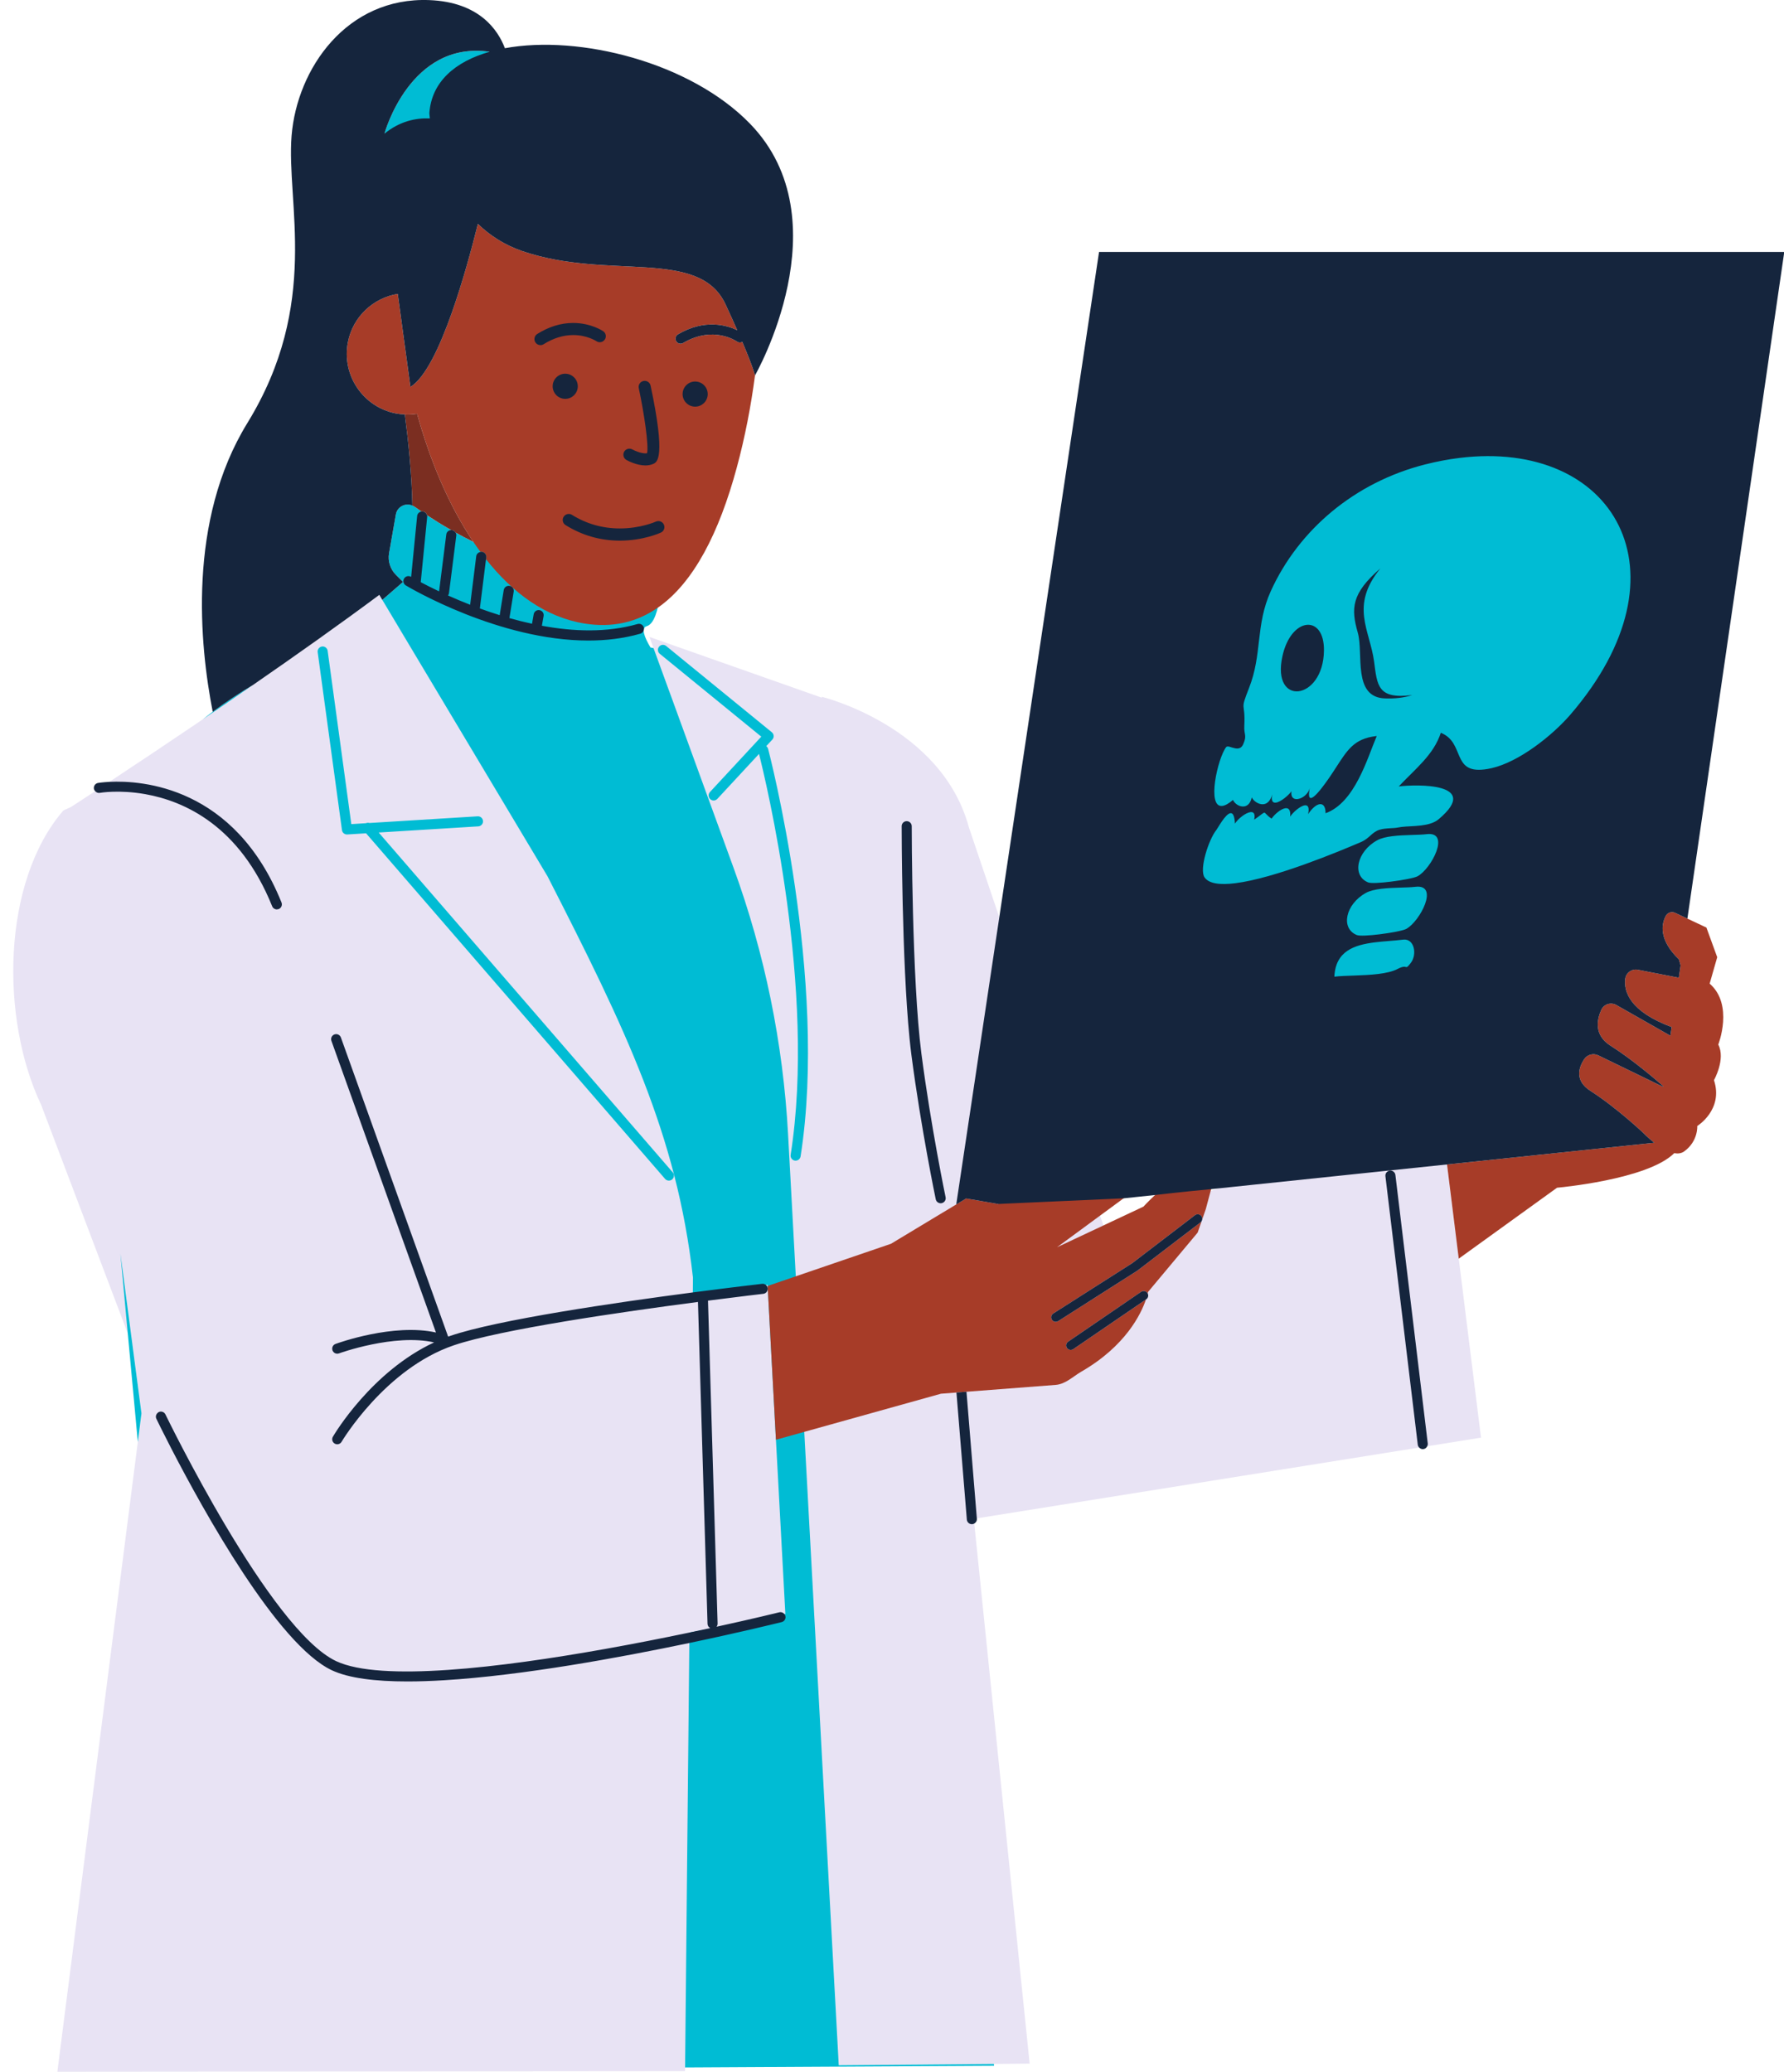 <svg xmlns="http://www.w3.org/2000/svg" xmlns:xlink="http://www.w3.org/1999/xlink" preserveAspectRatio="xMidYMid meet" version="1.0" viewBox="-3.2 0.0 430.5 500.0" zoomAndPan="magnify" style="fill: rgb(0, 0, 0);" role="img" aria-label="Stylized Female Doctor"><defs><clipPath id="__id875_sbxmwvviwm"><path d="M 19 0 L 427.359 0 L 427.359 406 L 19 406 Z M 19 0"></path></clipPath></defs><g><g id="__id876_sbxmwvviwm"><path d="M 231.785 366.566 L 245.266 498.047 L 199.199 498.438 L 199.141 497.301 L 162.141 497.301 L 162.113 499.871 L 10.641 500 L 30.941 341.109 L 28.805 324.914 L 6.723 266.633 C -3.156 245.859 -2.77 212.848 12.074 195.625 C 12.074 195.625 12.754 195.258 13.965 194.746 C 23.207 188.73 60.484 164.285 88.328 143.574 L 93.16 151.656 L 158.277 166.773 L 153.523 153.723 L 195.133 168.391 L 195.102 168.168 C 195.102 168.168 223.988 175.195 230.605 199.68 L 263.223 296.215 L 344.426 268.496 L 354.184 346.969 L 231.785 366.566" style="fill: rgb(232, 227, 244);"></path></g><g id="__id877_sbxmwvviwm"><path d="M 335.719 226.27 C 335.598 226.27 335.473 226.277 335.344 226.297 C 334.285 226.426 333.18 226.516 332.047 226.609 C 330.887 226.707 329.711 226.805 328.566 226.941 C 323.414 227.578 318.605 229.078 318.316 235.695 L 318.289 236.27 L 318.859 236.199 C 320.016 236.059 321.562 236.004 323.203 235.945 C 325.176 235.879 327.414 235.801 329.441 235.551 C 331.59 235.285 333.188 234.863 334.316 234.262 C 334.965 233.938 335.336 233.836 335.535 233.812 L 335.656 233.805 C 335.723 233.805 335.77 233.812 335.871 233.84 C 335.949 233.863 336.047 233.891 336.266 233.891 C 336.273 233.891 336.281 233.891 336.285 233.891 C 336.684 233.84 336.984 233.527 337.641 232.664 C 338.637 231.367 338.844 229.297 338.129 227.848 C 337.625 226.832 336.77 226.27 335.719 226.27 Z M 338.949 213.504 C 338.734 213.504 338.504 213.52 338.258 213.547 C 337.398 213.652 336.227 213.691 334.938 213.73 C 333.391 213.777 331.633 213.828 330.039 214.027 C 328.34 214.234 327.074 214.578 326.168 215.074 C 323.133 216.75 321.207 219.703 321.367 222.426 C 321.473 224.152 322.418 225.465 324.035 226.121 C 324.336 226.238 324.816 226.297 325.555 226.297 C 326.57 226.297 328.055 226.184 329.734 225.977 C 332.305 225.656 335.473 225.102 336.359 224.625 C 338.973 223.211 342.191 217.93 341.512 215.242 C 341.348 214.594 340.793 213.504 338.949 213.504 Z M 341.684 200.797 C 341.469 200.797 341.238 200.812 340.988 200.844 C 340.125 200.949 338.941 200.984 337.664 201.023 C 336.117 201.07 334.367 201.125 332.773 201.32 C 331.07 201.531 329.805 201.875 328.902 202.371 C 325.867 204.039 323.938 206.988 324.098 209.707 C 324.199 211.441 325.148 212.758 326.766 213.414 C 327.066 213.535 327.551 213.59 328.285 213.59 C 329.305 213.59 330.789 213.477 332.473 213.27 C 335.039 212.953 338.207 212.395 339.094 211.922 C 341.703 210.52 344.926 205.246 344.246 202.543 C 344.082 201.891 343.531 200.797 341.684 200.797 Z M 306.719 158.566 C 307.719 153.879 310.152 151.539 312.121 151.293 C 312.238 151.281 312.355 151.273 312.473 151.273 C 313.18 151.273 313.836 151.555 314.359 152.086 C 315.316 153.051 315.828 154.793 315.801 156.988 C 315.738 162.621 312.832 166.016 310.129 166.348 C 309.984 166.367 309.848 166.375 309.707 166.375 C 308.789 166.375 307.996 165.996 307.414 165.273 C 306.328 163.926 306.078 161.543 306.719 158.566 Z M 324.91 152.523 C 323.547 147.762 323.512 144.707 326.969 140.723 C 324.348 145.859 325.488 149.996 326.684 154.355 C 327.16 156.086 327.652 157.875 327.906 159.762 L 327.992 160.445 C 328.484 164.223 328.859 167.129 332.09 168.09 C 332.047 168.09 332.004 168.09 331.961 168.09 C 331.656 168.09 331.348 168.086 331.039 168.074 C 325.848 167.898 325.66 162.855 325.484 157.969 C 325.41 155.949 325.34 154.039 324.91 152.523 Z M 388.148 127.254 C 383.074 116.195 371.035 109.598 355.938 109.598 C 353.66 109.598 351.301 109.746 348.914 110.039 C 346.184 110.379 343.367 110.91 340.551 111.625 C 323.66 115.918 309.984 127.152 303.023 142.449 C 301.031 146.832 300.555 150.91 300.098 154.863 C 299.688 158.402 299.262 162.059 297.734 165.926 C 296.258 169.68 296.289 169.941 296.461 171.219 C 296.555 171.895 296.691 172.922 296.582 175.215 C 296.535 176.062 296.633 176.617 296.711 177.066 C 296.828 177.766 296.902 178.188 296.363 179.406 C 296.16 179.879 295.898 180.109 295.516 180.156 C 295.461 180.164 295.402 180.168 295.348 180.168 C 295.012 180.168 294.641 180.062 294.293 179.961 L 294.109 179.902 C 293.738 179.785 293.391 179.672 293.059 179.672 L 292.922 179.68 C 292.664 179.711 292.457 179.824 292.297 180.023 C 290.609 182.207 288.305 190.75 289.824 193.848 C 290.191 194.594 290.805 195.004 291.543 195.004 C 291.633 195.004 291.723 195 291.816 194.988 C 292.492 194.902 293.297 194.504 294.203 193.793 C 294.785 194.594 295.797 195.133 296.746 195.133 C 296.848 195.133 296.949 195.129 297.051 195.117 C 297.574 195.051 298.484 194.75 299.039 193.5 C 299.621 194.082 300.523 194.594 301.469 194.594 C 301.574 194.594 301.676 194.59 301.777 194.574 C 302.246 194.52 302.887 194.297 303.434 193.617 C 303.469 193.676 303.508 193.73 303.551 193.781 C 303.777 194.062 304.109 194.207 304.512 194.207 C 304.582 194.207 304.656 194.203 304.73 194.195 C 305.691 194.074 307.043 193.141 308.023 192.18 C 308.098 192.418 308.211 192.625 308.363 192.797 C 308.676 193.16 309.133 193.355 309.684 193.355 C 309.785 193.355 309.887 193.348 309.992 193.336 C 310.754 193.242 311.582 192.805 312.227 192.18 C 312.27 192.434 312.352 192.629 312.473 192.781 C 312.641 192.98 312.859 193.078 313.227 193.078 C 313.23 193.078 313.234 193.078 313.238 193.078 C 313.637 193.027 314.859 192.875 319.539 185.59 L 319.773 185.23 C 322.289 181.344 323.84 178.949 328.258 178.227 C 327.988 178.891 327.703 179.621 327.406 180.395 C 325.32 185.812 322.473 193.199 317.121 195.57 C 317.047 194.895 316.836 194.375 316.496 194.031 C 316.211 193.742 315.844 193.59 315.43 193.59 C 315.359 193.59 315.285 193.594 315.215 193.605 C 314.535 193.688 313.789 194.156 313.039 194.965 C 312.988 194.691 312.895 194.473 312.75 194.293 C 312.527 194.016 312.203 193.867 311.812 193.867 C 311.746 193.867 311.68 193.875 311.605 193.883 C 310.668 194 309.449 194.895 308.566 195.801 C 308.496 195.469 308.367 195.203 308.18 194.996 C 307.926 194.715 307.57 194.562 307.16 194.562 C 307.086 194.562 307.008 194.57 306.93 194.578 C 305.816 194.715 304.398 195.844 303.539 196.906 C 303.094 196.57 302.848 196.305 302.66 196.102 C 302.445 195.875 302.246 195.656 301.812 195.656 C 301.812 195.656 301.809 195.656 301.809 195.656 C 301.523 195.691 301.289 195.871 300.77 196.266 C 300.574 196.414 300.332 196.598 300.027 196.82 C 300.004 196.461 299.898 196.172 299.719 195.945 C 299.484 195.656 299.141 195.504 298.723 195.504 C 298.648 195.504 298.566 195.512 298.484 195.52 C 297.438 195.648 296.086 196.602 295.168 197.555 C 295.016 196.684 294.656 195.777 293.664 195.777 C 293.664 195.777 293.66 195.777 293.66 195.777 C 292.551 195.914 291.391 197.668 290.242 199.543 C 290.109 199.758 290.012 199.918 289.965 199.98 C 287.91 202.496 285.617 209.891 287.066 212.02 C 287.887 213.227 289.594 213.836 292.141 213.836 C 292.969 213.836 293.898 213.773 294.914 213.648 C 301.48 212.836 312.012 209.395 325.367 203.691 C 326.48 203.215 327.145 202.621 327.789 202.047 C 328.387 201.516 328.949 201.016 329.824 200.723 C 330.152 200.621 330.535 200.543 331 200.488 C 331.473 200.43 331.965 200.398 332.438 200.367 C 332.898 200.352 333.359 200.324 333.789 200.27 C 334.031 200.238 334.262 200.203 334.465 200.156 C 334.648 200.121 334.848 200.09 335.055 200.066 C 335.684 199.988 336.398 199.949 337.152 199.91 L 337.285 199.906 C 338.059 199.859 338.938 199.809 339.801 199.703 C 341.871 199.445 343.305 198.926 344.312 198.059 C 347.25 195.57 348.395 193.586 347.809 191.992 C 346.93 189.59 342.293 189.086 338.562 189.086 C 337.586 189.086 336.535 189.125 335.59 189.195 C 336.18 188.594 336.77 188.008 337.371 187.41 C 340.426 184.383 343.312 181.516 344.773 177.516 C 346.766 178.508 347.477 180.223 348.164 181.883 C 349.059 184.043 349.984 186.273 353.68 186.273 C 354.109 186.273 354.582 186.242 355.078 186.184 C 355.621 186.113 356.215 186.008 356.844 185.867 C 363.355 184.387 371.477 178.16 376.137 172.773 C 389.77 156.922 394.148 140.328 388.148 127.254 Z M 88.184 200.926 L 112.219 199.441 C 112.887 199.398 113.398 198.824 113.355 198.152 C 113.312 197.484 112.73 196.969 112.066 197.016 L 85.953 198.629 C 85.672 198.543 85.371 198.559 85.102 198.68 L 81.574 198.898 L 75.867 157.074 C 75.777 156.406 75.164 155.938 74.5 156.035 C 73.836 156.125 73.371 156.734 73.461 157.402 L 79.32 200.344 C 79.406 200.977 79.973 201.434 80.598 201.395 L 85.137 201.113 L 157.289 284.52 C 157.531 284.797 157.867 284.938 158.211 284.938 C 158.492 284.938 158.773 284.84 159.004 284.641 C 159.512 284.203 159.566 283.438 159.129 282.93 Z M 156.012 157.789 L 180.512 177.789 L 168.117 191.156 C 167.664 191.648 167.691 192.414 168.184 192.871 C 168.676 193.328 169.441 193.301 169.902 192.809 L 179.961 181.957 C 181.496 188.031 193.863 238.91 187.59 278.719 C 187.484 279.383 187.938 280.004 188.602 280.109 C 188.664 280.117 188.73 280.121 188.789 280.121 C 189.379 280.121 189.895 279.695 189.988 279.098 C 196.719 236.395 182.301 181.289 182.156 180.738 C 182.082 180.465 181.922 180.234 181.707 180.074 L 183.176 178.492 C 183.402 178.246 183.52 177.918 183.496 177.582 C 183.473 177.25 183.312 176.938 183.051 176.727 L 157.547 155.906 C 157.027 155.48 156.262 155.559 155.836 156.078 C 155.41 156.598 155.488 157.363 156.012 157.789 Z M 199.199 498.438 L 186.969 273.727 C 185.773 251.77 181.344 230.113 173.82 209.457 L 154.508 156.422 C 154.266 156.367 154.012 156.312 153.77 156.262 C 152.258 153.73 151.449 151.527 152.875 151.121 C 156.516 150.078 156.516 137.066 156.516 137.066 C 132.012 144.75 106.262 128.984 96.855 122.301 C 95.117 121.066 92.695 122.062 92.324 124.164 L 90.684 133.508 C 90.352 135.41 90.965 137.359 92.332 138.73 L 94.055 140.449 L 89.051 144.781 L 116.809 191.223 L 128.93 211.5 C 147.668 248.199 160.137 273.801 164.02 308.348 L 163.973 313.156 L 182.023 310.07 L 186.316 389.52 L 163.164 394.02 L 162.121 498.973 L 236.68 498.566 L 236.629 498.121 Z M 57.922 165.266 C 53.48 167.898 49.402 170.734 45.688 173.645 C 49.633 170.965 53.742 168.152 57.922 165.266 Z M 30.059 348.016 L 30.941 341.109 L 25.852 302.547 Z M 89.57 32.266 C 89.57 32.266 95.695 9.723 114.957 12.488 C 114.957 12.488 112.668 42.555 89.57 32.266" style="fill: rgb(0, 188, 212);"></path></g><g id="__id878_sbxmwvviwm"><path d="M 275.527 288.414 C 273.844 289.984 272.723 291.215 272.723 291.215 L 263.07 295.758 L 251.883 301.016 L 262.266 293.379 L 267.938 289.211 L 287.168 275.066 C 288.273 274.254 288.379 272.641 287.391 271.691 C 285.293 269.68 282.309 268.887 279.496 269.617 C 264.934 273.406 237.66 290.574 237.66 290.574 L 229.949 289.246 L 227.555 290.691 L 224.211 292.703 L 211.805 300.18 L 188.836 308.035 L 182.039 310.359 L 184.047 347.48 L 190.879 345.574 L 223.867 336.367 L 227.602 336.082 L 230.023 335.895 L 251.512 334.242 C 253.949 334.059 255.66 332.242 257.773 331.02 C 268.473 324.832 272.16 317.082 273.332 313.625 L 255.789 325.613 C 255.605 325.738 255.395 325.805 255.176 325.805 C 254.812 325.805 254.473 325.629 254.27 325.328 C 253.93 324.828 254.059 324.148 254.555 323.809 L 272.164 311.773 C 272.348 311.648 272.559 311.586 272.781 311.586 C 273.145 311.586 273.48 311.762 273.684 312.062 C 273.715 312.105 273.723 312.16 273.746 312.211 C 273.805 311.953 273.828 311.812 273.828 311.812 L 285.809 297.48 L 286.773 294.695 C 286.703 294.816 286.609 294.926 286.492 295.016 L 271.285 306.648 L 252.148 318.848 C 251.973 318.961 251.77 319.02 251.562 319.02 C 251.188 319.02 250.844 318.828 250.641 318.512 C 250.316 318.004 250.465 317.328 250.973 317.004 L 270.031 304.855 L 285.164 293.277 C 285.359 293.133 285.59 293.055 285.828 293.055 C 286.176 293.055 286.492 293.215 286.699 293.484 C 286.898 293.746 286.949 294.066 286.887 294.367 L 287.773 291.801 L 288.941 287.438 L 289.059 286.996 L 290.023 283.398 C 286.891 278.918 279.566 284.652 275.527 288.414 Z M 167.336 95.277 C 167.426 93.738 166.254 92.418 164.715 92.324 C 163.18 92.234 161.855 93.406 161.766 94.945 C 161.672 96.48 162.844 97.805 164.383 97.895 C 165.922 97.988 167.242 96.816 167.336 95.277 Z M 156.777 126.703 C 156.492 126.094 155.773 125.828 155.164 126.109 C 155.062 126.156 144.824 130.773 134.688 124.461 C 134.117 124.105 133.367 124.281 133.016 124.852 C 132.66 125.422 132.836 126.172 133.402 126.523 C 137.996 129.383 142.559 130.242 146.387 130.242 C 151.922 130.242 155.91 128.441 156.184 128.316 C 156.793 128.035 157.059 127.312 156.777 126.703 Z M 133.027 96.016 C 134.566 96.105 135.887 94.934 135.98 93.395 C 136.07 91.859 134.898 90.535 133.363 90.445 C 131.824 90.352 130.504 91.523 130.41 93.062 C 130.316 94.602 131.488 95.922 133.027 96.016 Z M 127.867 82.867 C 135.008 78.375 140.621 81.992 140.852 82.145 C 141.41 82.52 142.164 82.371 142.539 81.816 C 142.914 81.262 142.77 80.504 142.215 80.129 C 141.926 79.938 135.094 75.449 126.574 80.812 C 126.008 81.168 125.836 81.918 126.195 82.484 C 126.426 82.852 126.82 83.055 127.223 83.055 C 127.445 83.055 127.668 82.992 127.867 82.867 Z M 148.094 110.805 C 148.387 110.965 150.469 112.09 152.539 112.09 C 153.164 112.09 153.789 111.988 154.359 111.727 C 155.145 111.367 157.234 110.418 153.559 93.121 C 153.422 92.469 152.777 92.047 152.117 92.188 C 151.465 92.328 151.043 92.973 151.184 93.629 C 152.57 100.16 153.676 107.934 153.141 109.594 C 152.016 109.898 150.09 109.133 149.273 108.68 C 148.691 108.355 147.949 108.566 147.625 109.152 C 147.297 109.738 147.508 110.477 148.094 110.805 Z M 175.93 82.512 C 178.586 88.762 178.984 90.586 178.988 90.609 C 178.035 97.922 176.574 105.531 174.586 112.871 C 170.359 128.504 164.219 140.648 155.523 146.672 C 150.512 150.141 144.66 151.59 137.828 150.484 C 128.512 148.98 120.574 143.176 114.078 134.965 L 114.129 134.551 C 114.211 133.883 113.738 133.277 113.074 133.195 C 112.961 133.18 112.855 133.203 112.746 133.219 C 112.164 132.426 111.59 131.617 111.031 130.789 C 105.059 121.93 100.516 111.008 97.453 99.859 C 96.488 100.016 95.5 100.07 94.492 100.023 C 93.777 99.992 93.059 99.926 92.336 99.785 C 84.387 98.23 79.199 90.531 80.754 82.578 C 81.961 76.391 86.906 71.891 92.785 70.93 L 95.844 93.375 C 99.391 91.219 102.863 83.883 105.859 75.398 C 108.363 68.297 110.531 60.402 112.121 54.035 C 114.969 56.785 118.492 59.121 122.871 60.613 C 143.766 67.734 165.496 59.703 171.887 73.469 C 172.992 75.852 173.918 77.898 174.707 79.695 C 172.297 78.531 166.906 76.863 160.41 80.688 C 159.832 81.027 159.641 81.773 159.98 82.352 C 160.207 82.734 160.613 82.949 161.027 82.949 C 161.238 82.949 161.449 82.895 161.645 82.781 C 168.91 78.504 174.418 82.281 174.645 82.441 C 175.035 82.723 175.531 82.727 175.93 82.512 Z M 410.402 260.691 C 412.742 267.848 406.367 271.754 406.367 271.754 C 406.367 271.754 406.629 275.395 403.242 277.867 C 402.543 278.379 401.699 278.469 400.809 278.312 C 394.371 284.742 372.535 286.652 372.535 286.652 L 348.812 303.773 L 345.984 281.035 L 396 275.801 C 394.395 274.547 393.223 273.312 393.223 273.312 C 393.223 273.312 386.719 267.195 380.602 263.293 C 376.723 260.816 377.766 257.66 379.043 255.684 C 379.785 254.535 381.258 254.109 382.484 254.707 L 398.094 262.285 L 398.117 262.117 C 396.535 260.723 390.844 255.797 385.418 252.363 C 381.434 249.844 382.121 246.156 383.199 243.742 C 383.82 242.348 385.512 241.801 386.84 242.555 L 399.883 249.965 L 400.184 247.879 C 389.973 244.086 388.637 239.227 388.98 236.27 C 389.152 234.781 390.574 233.766 392.047 234.051 L 401.914 235.969 L 402.348 232.996 L 401.941 231.543 C 396.973 226.746 397.754 222.984 398.754 221.074 C 399.184 220.254 400.18 219.91 401.02 220.305 L 403.988 221.703 L 408.578 223.863 L 411.184 231.02 L 409.359 237.398 C 415.219 242.473 411.441 252.102 411.441 252.102 C 413.266 255.613 410.402 260.691 410.402 260.691" style="fill: rgb(167, 60, 40);"></path></g><g id="__id879_sbxmwvviwm"><path d="M 111.031 130.789 C 109.527 130.039 108.086 129.281 106.734 128.527 C 106.551 128.211 106.242 127.973 105.855 127.926 C 105.801 127.918 105.746 127.938 105.691 127.938 C 103.496 126.68 101.527 125.453 99.84 124.344 C 99.719 123.859 99.316 123.48 98.793 123.43 C 98.699 123.422 98.613 123.445 98.523 123.457 C 97.926 123.051 97.363 122.66 96.855 122.301 C 96.684 122.18 96.504 122.094 96.32 122.016 C 96.156 114.371 95.328 106.387 94.492 100.023 C 95.5 100.07 96.488 100.016 97.453 99.859 C 100.516 111.008 105.059 121.93 111.031 130.789" style="fill: rgb(123, 46, 33);"></path></g><g clip-path="url(#__id875_sbxmwvviwm)" id="__id880_sbxmwvviwm"><path d="M 135.113 77.945 C 132.164 77.945 129.25 78.84 126.445 80.605 C 126.117 80.812 125.887 81.137 125.801 81.516 C 125.715 81.895 125.781 82.285 125.988 82.613 C 126.258 83.039 126.719 83.297 127.223 83.297 C 127.496 83.297 127.766 83.219 127.996 83.07 C 130.324 81.609 132.727 80.867 135.137 80.867 C 138.438 80.867 140.629 82.285 140.719 82.344 C 140.961 82.508 141.242 82.594 141.531 82.594 C 142.02 82.594 142.469 82.355 142.742 81.953 C 142.961 81.629 143.035 81.242 142.965 80.859 C 142.891 80.477 142.672 80.145 142.348 79.93 C 142.23 79.848 139.367 77.945 135.113 77.945 Z M 152.551 109.418 C 151.496 109.418 150.082 108.852 149.395 108.469 C 149.18 108.348 148.934 108.285 148.688 108.285 C 148.156 108.285 147.668 108.57 147.41 109.035 C 147.023 109.734 147.273 110.621 147.973 111.016 C 148.367 111.234 150.438 112.332 152.539 112.332 C 153.254 112.332 153.902 112.203 154.461 111.949 C 155.375 111.531 157.512 110.559 153.797 93.074 C 153.656 92.402 153.059 91.914 152.375 91.914 C 152.273 91.914 152.168 91.93 152.07 91.949 C 151.281 92.117 150.777 92.891 150.945 93.68 C 152.262 99.883 153.375 107.516 152.945 109.387 C 152.824 109.41 152.691 109.418 152.551 109.418 Z M 134.816 124.254 C 134.586 124.109 134.32 124.035 134.047 124.035 C 133.539 124.035 133.078 124.293 132.809 124.723 C 132.383 125.406 132.594 126.305 133.277 126.73 C 137.277 129.223 141.688 130.484 146.387 130.484 C 152.027 130.484 156.117 128.613 156.285 128.535 C 156.641 128.371 156.906 128.082 157.043 127.715 C 157.176 127.352 157.16 126.953 156.996 126.602 C 156.758 126.086 156.238 125.758 155.676 125.758 C 155.461 125.758 155.258 125.801 155.062 125.891 C 155.023 125.906 151.422 127.539 146.379 127.539 C 142.207 127.539 138.316 126.434 134.816 124.254 Z M 133.199 96.262 C 134.797 96.262 136.125 95.008 136.223 93.41 C 136.27 92.602 136 91.824 135.465 91.219 C 134.926 90.609 134.184 90.25 133.379 90.203 L 133.191 90.195 C 131.594 90.195 130.262 91.449 130.168 93.047 C 130.066 94.719 131.344 96.156 133.012 96.258 Z M 164.551 98.145 C 166.152 98.145 167.48 96.891 167.578 95.293 C 167.676 93.621 166.398 92.184 164.73 92.086 L 164.547 92.078 C 162.945 92.078 161.617 93.328 161.523 94.93 C 161.473 95.738 161.742 96.52 162.281 97.121 C 162.816 97.73 163.559 98.09 164.367 98.141 Z M 272.781 311.586 C 272.559 311.586 272.348 311.648 272.164 311.773 L 254.555 323.809 C 254.059 324.148 253.93 324.828 254.27 325.328 C 254.473 325.629 254.812 325.805 255.176 325.805 C 255.395 325.805 255.605 325.738 255.789 325.613 L 273.398 313.578 C 273.895 313.238 274.023 312.559 273.684 312.062 C 273.48 311.762 273.145 311.586 272.781 311.586 Z M 285.828 293.055 C 285.59 293.055 285.359 293.133 285.164 293.277 L 270.031 304.855 L 250.973 317.004 C 250.465 317.328 250.316 318.004 250.641 318.512 C 250.844 318.828 251.188 319.02 251.562 319.02 C 251.77 319.02 251.973 318.961 252.148 318.848 L 271.285 306.648 L 286.492 295.016 C 286.973 294.648 287.062 293.961 286.699 293.484 C 286.492 293.215 286.176 293.055 285.828 293.055 Z M 312.062 150.812 C 309.797 151.09 307.266 153.672 306.242 158.465 C 304.941 164.52 307.387 167.176 310.188 166.832 C 313.02 166.48 316.219 163.066 316.285 156.996 C 316.34 152.562 314.332 150.531 312.062 150.812 Z M 332.18 282.52 C 331.512 282.598 331.035 283.203 331.117 283.867 L 338.926 348.672 C 338.957 348.941 339.09 349.172 339.262 349.355 C 339.484 349.59 339.789 349.742 340.129 349.742 C 340.18 349.742 340.227 349.738 340.277 349.734 C 340.703 349.684 341.031 349.406 341.207 349.047 C 341.305 348.844 341.367 348.621 341.336 348.383 L 333.527 283.578 C 333.449 282.914 332.844 282.434 332.18 282.52 Z M 328.387 159.695 C 327.352 151.973 322.504 146.273 329.895 137.188 C 322.906 143.219 322.781 146.852 324.441 152.66 C 325.891 157.766 323.117 168.293 331.023 168.562 C 332.188 168.602 333.316 168.574 334.465 168.43 C 335.48 168.305 336.512 168.09 337.594 167.75 C 337.547 167.758 337.496 167.762 337.453 167.766 C 329.227 168.781 329.141 165.41 328.387 159.695 Z M 230.023 335.895 L 227.602 336.082 L 230.109 366.738 C 230.16 367.375 230.691 367.855 231.32 367.855 C 231.352 367.855 231.387 367.855 231.422 367.852 C 231.598 367.836 231.758 367.781 231.902 367.699 C 232.309 367.48 232.57 367.031 232.531 366.539 L 232.523 366.445 Z M 348.973 110.523 C 346.297 110.852 343.52 111.375 340.668 112.098 C 323.816 116.379 310.238 127.762 303.465 142.648 C 299.719 150.887 301.449 157.852 298.184 166.105 C 295.891 171.938 297.363 169.039 297.066 175.238 C 296.953 177.359 297.766 177.434 296.809 179.598 C 296.504 180.305 296.062 180.578 295.574 180.641 C 295.113 180.695 294.613 180.562 294.148 180.426 C 293.684 180.277 293.273 180.125 292.98 180.164 C 292.859 180.18 292.758 180.227 292.684 180.316 C 290.645 182.957 287.922 194.98 291.758 194.504 C 292.414 194.426 293.262 193.977 294.34 193.059 C 294.715 193.965 295.906 194.77 296.992 194.633 C 297.801 194.535 298.551 193.914 298.867 192.441 C 299.23 193.266 300.512 194.242 301.719 194.094 C 302.559 193.988 303.367 193.34 303.805 191.715 C 303.484 193.312 303.934 193.801 304.672 193.711 C 305.844 193.566 307.734 191.961 308.445 190.973 C 308.234 192.445 308.988 192.969 309.934 192.852 C 311.078 192.711 312.504 191.645 312.859 190.195 C 312.508 192.008 312.691 192.652 313.18 192.594 C 314.637 192.414 318.797 185.84 319.133 185.324 C 321.949 180.98 323.543 178.309 328.789 177.66 C 328.867 177.652 328.949 177.641 329.027 177.633 C 326.77 182.91 323.781 193.73 316.672 196.273 C 316.688 194.703 316.117 193.98 315.273 194.086 C 314.488 194.184 313.469 194.988 312.461 196.488 C 312.824 194.801 312.391 194.273 311.664 194.363 C 310.57 194.5 308.812 196.035 308.125 197.098 C 308.289 195.473 307.758 194.965 306.988 195.062 C 305.918 195.191 304.387 196.5 303.645 197.574 C 302.281 196.664 302.191 196.098 301.867 196.141 C 301.582 196.176 301.117 196.68 299.449 197.824 C 299.766 196.371 299.297 195.91 298.547 196.004 C 297.383 196.145 295.535 197.609 294.805 198.781 C 294.711 196.82 294.281 196.188 293.723 196.258 C 292.496 196.41 290.656 199.895 290.34 200.289 C 288.465 202.59 286.145 209.805 287.469 211.746 C 288.527 213.305 291.273 213.609 294.855 213.164 C 304.449 211.98 320.031 205.441 325.176 203.246 C 327.305 202.332 327.762 200.898 329.684 200.258 C 330.074 200.137 330.5 200.059 330.941 200.004 C 331.422 199.945 331.926 199.914 332.418 199.883 C 332.863 199.863 333.312 199.84 333.73 199.785 C 333.957 199.758 334.172 199.727 334.371 199.68 C 334.566 199.641 334.773 199.609 334.992 199.582 C 335.668 199.5 336.441 199.461 337.254 199.418 C 338.059 199.371 338.906 199.324 339.742 199.219 C 341.348 199.023 342.902 198.629 344 197.688 C 354.34 188.926 338.695 189.266 334.332 189.805 C 338.434 185.449 342.746 182.18 344.488 176.855 C 350.359 179.223 347.051 186.684 355.02 185.699 C 355.539 185.637 356.109 185.535 356.734 185.395 C 363.367 183.887 371.355 177.559 375.766 172.457 C 405.391 138.012 386.16 105.934 348.973 110.523 Z M 341.051 201.324 C 339.086 201.566 335.707 201.449 332.832 201.805 C 331.395 201.98 330.082 202.277 329.137 202.797 C 324.199 205.512 322.961 211.352 326.949 212.965 C 327.617 213.23 329.961 213.09 332.41 212.785 C 335.199 212.441 338.121 211.891 338.859 211.492 C 342.199 209.703 346.965 200.594 341.051 201.324 Z M 338.316 214.031 C 336.352 214.273 332.973 214.152 330.098 214.508 C 328.66 214.688 327.348 214.98 326.402 215.5 C 321.484 218.215 320.227 224.055 324.215 225.668 C 324.883 225.938 327.227 225.793 329.676 225.492 C 332.465 225.148 335.387 224.598 336.129 224.199 C 339.469 222.391 344.227 213.301 338.316 214.031 Z M 335.402 226.777 C 333.246 227.043 330.879 227.148 328.629 227.426 C 323.562 228.051 319.07 229.551 318.801 235.719 C 321.375 235.398 325.707 235.52 329.379 235.066 C 331.219 234.84 332.891 234.473 334.098 233.832 C 334.758 233.496 335.184 233.367 335.473 233.332 C 335.688 233.305 335.828 233.328 335.941 233.355 C 336.055 233.383 336.137 233.418 336.227 233.406 C 336.414 233.383 336.645 233.176 337.258 232.367 C 338.824 230.316 338.086 226.445 335.402 226.777 Z M 398.754 221.074 C 397.754 222.984 396.973 226.746 401.941 231.543 L 402.348 232.996 L 401.914 235.969 L 392.047 234.051 C 390.574 233.766 389.152 234.781 388.98 236.27 C 388.637 239.227 389.973 244.086 400.184 247.879 L 399.883 249.965 L 386.84 242.555 C 385.512 241.801 383.82 242.348 383.199 243.742 C 382.121 246.156 381.434 249.844 385.418 252.363 C 390.844 255.797 396.535 260.723 398.117 262.117 L 398.094 262.285 L 382.484 254.707 C 381.258 254.109 379.785 254.535 379.043 255.684 C 377.766 257.66 376.723 260.816 380.602 263.293 C 386.719 267.195 393.223 273.312 393.223 273.312 C 393.223 273.312 394.395 274.547 396 275.801 L 345.984 281.035 L 290.746 286.82 L 289.059 286.996 C 289.059 286.996 280.801 287.762 275.527 288.414 L 267.938 289.211 L 237.66 290.574 L 229.949 289.246 L 227.555 290.691 L 237.941 221.387 L 262.012 60.812 L 427.363 60.812 L 403.988 221.703 L 401.02 220.305 C 400.18 219.91 399.184 220.254 398.754 221.074 Z M 62.477 218.723 C 62.668 219.195 63.125 219.484 63.605 219.484 C 63.648 219.484 63.691 219.461 63.734 219.457 C 63.844 219.445 63.953 219.438 64.059 219.395 C 64.68 219.145 64.98 218.438 64.73 217.812 C 53.426 189.77 30.977 188.305 23.188 188.699 C 21.504 188.785 20.492 188.957 20.441 188.965 C 19.781 189.09 19.344 189.723 19.465 190.383 C 19.508 190.605 19.625 190.789 19.77 190.949 C 20.043 191.258 20.453 191.434 20.883 191.355 C 20.996 191.332 25.582 190.551 31.867 191.668 C 41.332 193.348 54.66 199.328 62.477 218.723 Z M 99.84 124.344 C 99.719 123.859 99.316 123.48 98.793 123.43 C 98.699 123.422 98.613 123.445 98.523 123.457 C 97.977 123.531 97.523 123.945 97.465 124.52 L 96.012 139.23 C 95.996 139.223 95.984 139.215 95.98 139.211 C 95.402 138.867 94.656 139.059 94.312 139.633 C 93.969 140.207 94.156 140.953 94.734 141.297 C 95.809 141.941 117.277 154.594 138.789 154.594 C 143.016 154.594 147.246 154.105 151.32 152.938 C 151.742 152.816 152.027 152.48 152.137 152.09 C 152.164 152 152.18 151.91 152.184 151.816 C 152.191 151.691 152.191 151.566 152.156 151.438 C 151.973 150.793 151.301 150.418 150.652 150.605 C 143.242 152.723 135.172 152.434 127.562 151.023 L 127.98 148.664 C 128.094 148.004 127.656 147.375 126.992 147.258 C 126.332 147.141 125.703 147.582 125.586 148.242 L 125.18 150.547 C 123.32 150.141 121.496 149.676 119.727 149.172 L 120.762 142.793 C 120.867 142.129 120.418 141.508 119.754 141.398 C 119.094 141.293 118.469 141.742 118.359 142.402 L 117.379 148.469 C 115.723 147.953 114.121 147.406 112.594 146.848 L 114.078 134.965 L 114.129 134.551 C 114.211 133.883 113.738 133.277 113.074 133.195 C 112.961 133.18 112.855 133.203 112.746 133.219 C 112.223 133.297 111.785 133.695 111.719 134.246 L 110.254 145.961 C 108.32 145.203 106.531 144.445 104.914 143.719 C 105.039 143.555 105.121 143.359 105.148 143.141 L 106.906 129.281 C 106.941 129.008 106.863 128.75 106.734 128.527 C 106.551 128.211 106.242 127.973 105.855 127.926 C 105.801 127.918 105.746 127.938 105.691 127.938 C 105.098 127.941 104.574 128.367 104.496 128.977 L 102.754 142.723 C 100.953 141.871 99.453 141.105 98.328 140.508 L 99.883 124.758 C 99.898 124.613 99.875 124.477 99.84 124.344 Z M 186.105 389.562 C 185.82 389.191 185.332 389.004 184.852 389.121 C 184.629 389.176 178.711 390.641 169.707 392.605 C 169.875 392.395 169.973 392.121 169.965 391.824 L 167.648 313.906 C 175.48 312.895 180.816 312.277 180.992 312.258 C 181.656 312.184 182.137 311.578 182.059 310.91 C 182.023 310.598 181.863 310.328 181.645 310.137 C 181.395 309.922 181.066 309.797 180.715 309.844 C 179.926 309.938 173.215 310.711 163.984 311.922 C 145.5 314.344 116.91 318.508 105.504 322.395 C 105.316 322.457 105.129 322.523 104.941 322.59 L 79.062 250.391 C 78.836 249.758 78.145 249.43 77.508 249.656 C 76.879 249.883 76.547 250.578 76.777 251.211 L 94.562 300.836 L 102.004 321.594 C 91.734 319.309 78.367 324.133 77.762 324.355 C 77.133 324.586 76.809 325.281 77.039 325.91 C 77.27 326.543 77.965 326.867 78.598 326.637 C 78.738 326.586 91.969 321.805 101.559 323.984 C 86.52 330.98 77.535 346.051 77.133 346.742 C 76.793 347.32 76.984 348.066 77.566 348.402 C 78.145 348.746 78.887 348.551 79.227 347.973 C 79.332 347.797 89.73 330.336 106.289 324.691 C 117.551 320.855 146.848 316.625 165.227 314.219 L 167.535 391.898 C 167.551 392.352 167.812 392.742 168.188 392.938 C 166.426 393.32 164.547 393.723 162.59 394.129 C 156.641 395.371 149.883 396.711 142.812 397.973 C 117.715 402.453 88.688 405.98 77.914 400.91 C 61.934 393.395 36.973 341.883 36.719 341.363 C 36.43 340.762 35.703 340.508 35.098 340.801 C 35.016 340.84 34.953 340.906 34.887 340.961 C 34.453 341.305 34.281 341.898 34.531 342.418 C 34.758 342.887 36.094 345.645 38.215 349.75 C 45.867 364.559 63.762 396.941 76.883 403.113 C 80.965 405.031 87.379 405.812 95.105 405.812 C 97.902 405.812 100.871 405.707 103.961 405.52 C 122.816 404.379 146.234 400.082 163.141 396.531 C 175.469 393.945 184.336 391.754 185.441 391.48 C 186.09 391.316 186.488 390.656 186.324 390.008 C 186.281 389.84 186.203 389.688 186.105 389.562 Z M 114.957 12.488 C 95.695 9.723 89.57 32.266 89.57 32.266 C 93.234 29.266 97.125 28.438 100.527 28.574 C 100.438 27.785 100.406 27.336 100.406 27.336 C 100.934 19.719 106.664 14.848 114.957 12.492 Z M 177.801 29.871 C 200.414 53.191 178.988 90.613 178.988 90.613 L 178.988 90.609 C 178.984 90.586 178.586 88.762 175.93 82.512 C 175.531 82.727 175.035 82.723 174.645 82.441 C 174.418 82.281 168.91 78.504 161.645 82.781 C 161.449 82.895 161.238 82.949 161.027 82.949 C 160.613 82.949 160.207 82.734 159.98 82.352 C 159.641 81.773 159.832 81.027 160.41 80.688 C 166.906 76.863 172.297 78.531 174.707 79.695 C 173.918 77.898 172.992 75.852 171.887 73.469 C 165.496 59.703 143.766 67.734 122.871 60.613 C 118.492 59.121 114.969 56.785 112.121 54.035 C 110.531 60.402 108.363 68.297 105.859 75.398 C 102.863 83.883 99.391 91.219 95.844 93.375 L 92.785 70.93 C 86.906 71.891 81.961 76.391 80.754 82.578 C 79.199 90.531 84.387 98.23 92.336 99.785 C 93.059 99.926 93.777 99.992 94.492 100.023 C 95.328 106.387 96.156 114.371 96.32 122.016 C 94.656 121.289 92.656 122.27 92.324 124.164 L 90.684 133.508 C 90.352 135.41 90.965 137.359 92.332 138.73 L 94.055 140.449 L 89.051 144.781 L 90.961 147.977 L 88.328 143.574 C 78.801 150.664 68.164 158.188 57.922 165.266 C 54.434 167.336 51.172 169.531 48.133 171.789 C 44.965 155.633 42.012 125.664 56.477 102.125 C 74.199 73.281 65.84 48.938 67.164 32.742 C 68.488 16.547 80.477 -0.758 100.406 0.023 C 112.504 0.5 116.996 7.285 118.637 11.637 C 136.613 8.336 163.395 15.02 177.801 29.871 Z M 219.145 254.289 C 216.84 236.613 216.812 199.77 216.812 199.398 C 216.812 198.727 216.266 198.184 215.598 198.184 C 214.926 198.184 214.383 198.727 214.383 199.398 C 214.383 199.746 214.406 231.777 216.281 250.598 C 216.422 252.012 216.57 253.355 216.734 254.602 C 219.055 272.398 222.57 289.27 222.605 289.438 C 222.727 290.012 223.23 290.402 223.793 290.402 C 223.797 290.402 223.797 290.402 223.801 290.402 C 223.879 290.402 223.961 290.395 224.043 290.379 C 224.699 290.238 225.121 289.598 224.984 288.938 C 224.949 288.773 221.453 271.992 219.145 254.289 Z M 51.711 169.535 C 50.516 170.355 49.336 171.16 48.164 171.957 C 48.164 171.957 48.164 171.957 48.164 171.953 C 49.344 171.152 50.508 170.359 51.711 169.535" style="fill: rgb(21, 37, 61);"></path></g></g></svg>
